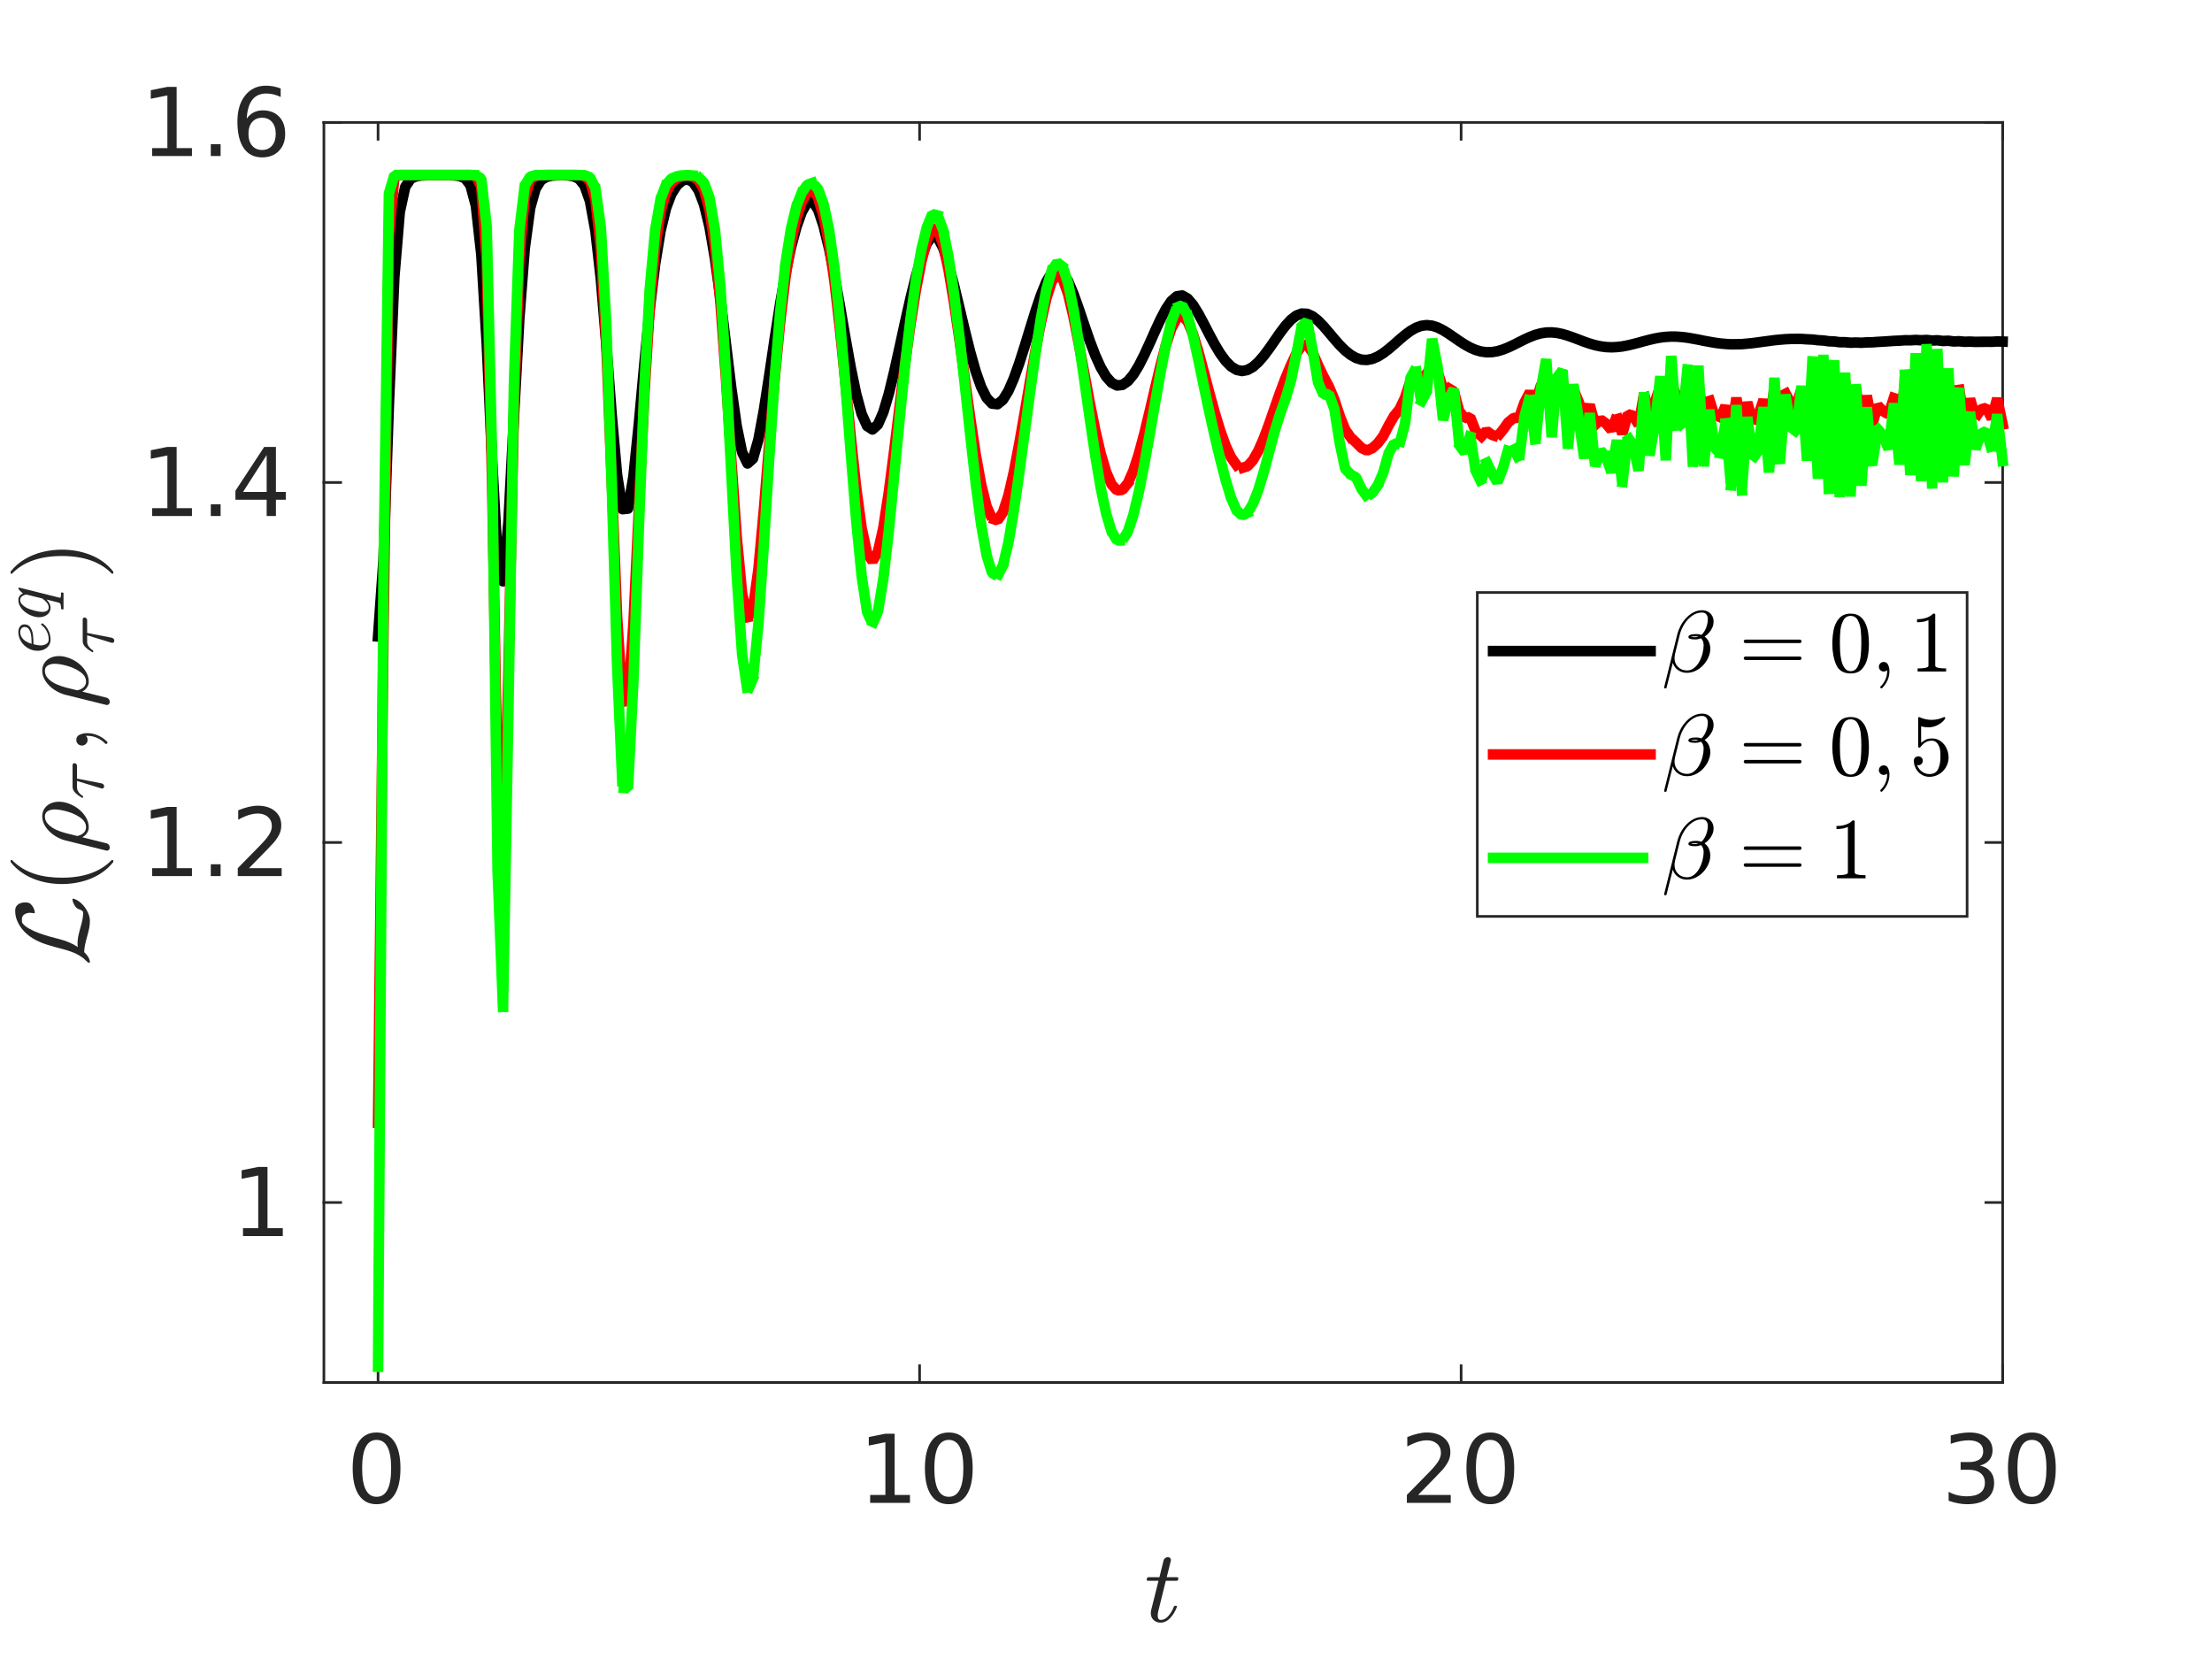 <?xml version="1.0"?>
<!DOCTYPE svg PUBLIC '-//W3C//DTD SVG 1.0//EN'
          'http://www.w3.org/TR/2001/REC-SVG-20010904/DTD/svg10.dtd'>
<svg xmlns:xlink="http://www.w3.org/1999/xlink" style="fill-opacity:1; color-rendering:auto; color-interpolation:auto; text-rendering:auto; stroke:black; stroke-linecap:square; stroke-miterlimit:10; shape-rendering:auto; stroke-opacity:1; fill:black; stroke-dasharray:none; font-weight:normal; stroke-width:1; font-family:'Dialog'; font-style:normal; stroke-linejoin:miter; font-size:12px; stroke-dashoffset:0; image-rendering:auto;" width="560" height="420" xmlns="http://www.w3.org/2000/svg"
><rect width="100%" height="100%" fill="#333333" stroke="none"/><!--Generated by the Batik Graphics2D SVG Generator--><defs id="genericDefs"
  /><g
  ><defs id="defs1"
    ><clipPath clipPathUnits="userSpaceOnUse" id="clipPath1"
      ><path d="M0 0 L560 0 L560 420 L0 420 L0 0 Z"
      /></clipPath
    ></defs
    ><g style="fill:white; stroke:white;"
    ><rect x="0" y="0" width="560" style="clip-path:url(#clipPath1); stroke:none;" height="420"
    /></g
    ><g style="fill:white; text-rendering:optimizeSpeed; color-rendering:optimizeSpeed; image-rendering:optimizeSpeed; shape-rendering:crispEdges; stroke:white; color-interpolation:sRGB;"
    ><rect x="0" width="560" height="420" y="0" style="stroke:none;"
      /><path style="stroke:none;" d="M82 350 L507 350 L507 31 L82 31 Z"
    /></g
    ><g style="fill:rgb(38,38,38); text-rendering:geometricPrecision; image-rendering:optimizeQuality; color-rendering:optimizeQuality; stroke-linejoin:round; stroke:rgb(38,38,38); color-interpolation:linearRGB; stroke-width:0.667;"
    ><line y2="350" style="fill:none;" x1="82" x2="507" y1="350"
      /><line y2="31" style="fill:none;" x1="82" x2="507" y1="31"
      /><line y2="345.752" style="fill:none;" x1="95.71" x2="95.71" y1="350"
      /><line y2="345.752" style="fill:none;" x1="232.806" x2="232.806" y1="350"
      /><line y2="345.752" style="fill:none;" x1="369.903" x2="369.903" y1="350"
      /><line y2="345.752" style="fill:none;" x1="507" x2="507" y1="350"
      /><line y2="35.248" style="fill:none;" x1="95.71" x2="95.71" y1="31"
      /><line y2="35.248" style="fill:none;" x1="232.806" x2="232.806" y1="31"
      /><line y2="35.248" style="fill:none;" x1="369.903" x2="369.903" y1="31"
      /><line y2="35.248" style="fill:none;" x1="507" x2="507" y1="31"
    /></g
    ><g transform="translate(95.71,357.467)" style="font-size:24px; fill:rgb(38,38,38); text-rendering:geometricPrecision; image-rendering:optimizeQuality; color-rendering:optimizeQuality; font-family:'SansSerif'; stroke:rgb(38,38,38); color-interpolation:linearRGB;"
    ><path style="stroke:none;" d="M-0.375 7.062 Q-2.203 7.062 -3.117 8.859 Q-4.031 10.656 -4.031 14.266 Q-4.031 17.859 -3.117 19.664 Q-2.203 21.469 -0.375 21.469 Q1.469 21.469 2.391 19.664 Q3.312 17.859 3.312 14.266 Q3.312 10.656 2.391 8.859 Q1.469 7.062 -0.375 7.062 ZM-0.375 5.188 Q2.578 5.188 4.125 7.516 Q5.672 9.844 5.672 14.266 Q5.672 18.688 4.125 21.016 Q2.578 23.344 -0.375 23.344 Q-3.312 23.344 -4.867 21.016 Q-6.422 18.688 -6.422 14.266 Q-6.422 9.844 -4.867 7.516 Q-3.312 5.188 -0.375 5.188 Z"
    /></g
    ><g transform="translate(232.806,357.467)" style="font-size:24px; fill:rgb(38,38,38); text-rendering:geometricPrecision; image-rendering:optimizeQuality; color-rendering:optimizeQuality; font-family:'SansSerif'; stroke:rgb(38,38,38); color-interpolation:linearRGB;"
    ><path style="stroke:none;" d="M-12.516 21 L-8.656 21 L-8.656 7.656 L-12.859 8.5 L-12.859 6.344 L-8.672 5.5 L-6.312 5.5 L-6.312 21 L-2.438 21 L-2.438 23 L-12.516 23 L-12.516 21 ZM7.394 7.062 Q5.566 7.062 4.652 8.859 Q3.738 10.656 3.738 14.266 Q3.738 17.859 4.652 19.664 Q5.566 21.469 7.394 21.469 Q9.238 21.469 10.16 19.664 Q11.082 17.859 11.082 14.266 Q11.082 10.656 10.16 8.859 Q9.238 7.062 7.394 7.062 ZM7.394 5.188 Q10.348 5.188 11.895 7.516 Q13.441 9.844 13.441 14.266 Q13.441 18.688 11.895 21.016 Q10.348 23.344 7.394 23.344 Q4.457 23.344 2.902 21.016 Q1.348 18.688 1.348 14.266 Q1.348 9.844 2.902 7.516 Q4.457 5.188 7.394 5.188 Z"
    /></g
    ><g transform="translate(369.903,357.467)" style="font-size:24px; fill:rgb(38,38,38); text-rendering:geometricPrecision; image-rendering:optimizeQuality; color-rendering:optimizeQuality; font-family:'SansSerif'; stroke:rgb(38,38,38); color-interpolation:linearRGB;"
    ><path style="stroke:none;" d="M-10.891 21 L-2.625 21 L-2.625 23 L-13.734 23 L-13.734 21 Q-12.391 19.609 -10.062 17.258 Q-7.734 14.906 -7.141 14.234 Q-6 12.953 -5.555 12.07 Q-5.109 11.188 -5.109 10.328 Q-5.109 8.938 -6.086 8.055 Q-7.062 7.172 -8.625 7.172 Q-9.75 7.172 -10.984 7.562 Q-12.219 7.953 -13.625 8.734 L-13.625 6.344 Q-12.188 5.766 -10.945 5.477 Q-9.703 5.188 -8.672 5.188 Q-5.953 5.188 -4.336 6.547 Q-2.719 7.906 -2.719 10.172 Q-2.719 11.25 -3.125 12.219 Q-3.531 13.188 -4.594 14.5 Q-4.891 14.844 -6.461 16.469 Q-8.031 18.094 -10.891 21 ZM7.394 7.062 Q5.566 7.062 4.652 8.859 Q3.738 10.656 3.738 14.266 Q3.738 17.859 4.652 19.664 Q5.566 21.469 7.394 21.469 Q9.238 21.469 10.16 19.664 Q11.082 17.859 11.082 14.266 Q11.082 10.656 10.16 8.859 Q9.238 7.062 7.394 7.062 ZM7.394 5.188 Q10.348 5.188 11.895 7.516 Q13.441 9.844 13.441 14.266 Q13.441 18.688 11.895 21.016 Q10.348 23.344 7.394 23.344 Q4.457 23.344 2.902 21.016 Q1.348 18.688 1.348 14.266 Q1.348 9.844 2.902 7.516 Q4.457 5.188 7.394 5.188 Z"
    /></g
    ><g transform="translate(507,357.467)" style="font-size:24px; fill:rgb(38,38,38); text-rendering:geometricPrecision; image-rendering:optimizeQuality; color-rendering:optimizeQuality; font-family:'SansSerif'; stroke:rgb(38,38,38); color-interpolation:linearRGB;"
    ><path style="stroke:none;" d="M-5.766 13.562 Q-4.062 13.922 -3.109 15.07 Q-2.156 16.219 -2.156 17.906 Q-2.156 20.5 -3.938 21.922 Q-5.719 23.344 -9 23.344 Q-10.094 23.344 -11.258 23.125 Q-12.422 22.906 -13.672 22.469 L-13.672 20.188 Q-12.688 20.766 -11.516 21.055 Q-10.344 21.344 -9.062 21.344 Q-6.844 21.344 -5.672 20.469 Q-4.5 19.594 -4.5 17.906 Q-4.5 16.359 -5.586 15.492 Q-6.672 14.625 -8.609 14.625 L-10.641 14.625 L-10.641 12.672 L-8.516 12.672 Q-6.766 12.672 -5.844 11.977 Q-4.922 11.281 -4.922 9.969 Q-4.922 8.625 -5.875 7.898 Q-6.828 7.172 -8.609 7.172 Q-9.578 7.172 -10.695 7.383 Q-11.812 7.594 -13.141 8.047 L-13.141 5.938 Q-11.797 5.562 -10.617 5.375 Q-9.438 5.188 -8.391 5.188 Q-5.703 5.188 -4.133 6.414 Q-2.562 7.641 -2.562 9.719 Q-2.562 11.172 -3.391 12.172 Q-4.219 13.172 -5.766 13.562 ZM7.394 7.062 Q5.566 7.062 4.652 8.859 Q3.738 10.656 3.738 14.266 Q3.738 17.859 4.652 19.664 Q5.566 21.469 7.394 21.469 Q9.238 21.469 10.16 19.664 Q11.082 17.859 11.082 14.266 Q11.082 10.656 10.16 8.859 Q9.238 7.062 7.394 7.062 ZM7.394 5.188 Q10.348 5.188 11.895 7.516 Q13.441 9.844 13.441 14.266 Q13.441 18.688 11.895 21.016 Q10.348 23.344 7.394 23.344 Q4.457 23.344 2.902 21.016 Q1.348 18.688 1.348 14.266 Q1.348 9.844 2.902 7.516 Q4.457 5.188 7.394 5.188 Z"
    /></g
    ><g transform="translate(294.5,388.32)" style="font-size:26.4px; fill:rgb(38,38,38); text-rendering:geometricPrecision; image-rendering:optimizeQuality; color-rendering:optimizeQuality; font-family:'mwa_cmmi10'; stroke:rgb(38,38,38); color-interpolation:linearRGB;"
    ><path style="stroke:none;" d="M-3.157 20.067 Q-3.157 19.692 -3.079 19.348 L-1.204 11.879 L-3.923 11.879 Q-4.189 11.879 -4.189 11.535 Q-4.095 10.973 -3.845 10.973 L-0.97 10.973 L0.077 6.723 Q0.171 6.379 0.475 6.137 Q0.78 5.895 1.155 5.895 Q1.499 5.895 1.718 6.098 Q1.937 6.301 1.937 6.629 Q1.937 6.707 1.929 6.746 Q1.921 6.785 1.905 6.832 L0.874 10.973 L3.546 10.973 Q3.812 10.973 3.812 11.301 Q3.796 11.379 3.765 11.527 Q3.733 11.676 3.663 11.777 Q3.593 11.879 3.468 11.879 L0.64 11.879 L-1.22 19.395 Q-1.407 20.129 -1.407 20.66 Q-1.407 21.785 -0.657 21.785 Q0.483 21.785 1.366 20.707 Q2.249 19.629 2.718 18.348 Q2.827 18.207 2.921 18.207 L3.249 18.207 Q3.343 18.207 3.405 18.277 Q3.468 18.348 3.468 18.426 Q3.468 18.488 3.452 18.504 Q2.874 20.082 1.78 21.277 Q0.686 22.473 -0.72 22.473 Q-1.751 22.473 -2.454 21.801 Q-3.157 21.129 -3.157 20.067 Z"
    /></g
    ><g style="fill:rgb(38,38,38); text-rendering:geometricPrecision; image-rendering:optimizeQuality; color-rendering:optimizeQuality; stroke-linejoin:round; stroke:rgb(38,38,38); color-interpolation:linearRGB; stroke-width:0.667;"
    ><line y2="31" style="fill:none;" x1="82" x2="82" y1="350"
      /><line y2="31" style="fill:none;" x1="507" x2="507" y1="350"
      /><line y2="304.429" style="fill:none;" x1="82" x2="86.249" y1="304.429"
      /><line y2="213.286" style="fill:none;" x1="82" x2="86.249" y1="213.286"
      /><line y2="122.143" style="fill:none;" x1="82" x2="86.249" y1="122.143"
      /><line y2="31" style="fill:none;" x1="82" x2="86.249" y1="31"
      /><line y2="304.429" style="fill:none;" x1="507" x2="502.752" y1="304.429"
      /><line y2="213.286" style="fill:none;" x1="507" x2="502.752" y1="213.286"
      /><line y2="122.143" style="fill:none;" x1="507" x2="502.752" y1="122.143"
      /><line y2="31" style="fill:none;" x1="507" x2="502.752" y1="31"
    /></g
    ><g transform="translate(74.533,304.429)" style="font-size:24px; fill:rgb(38,38,38); text-rendering:geometricPrecision; image-rendering:optimizeQuality; color-rendering:optimizeQuality; font-family:'SansSerif'; stroke:rgb(38,38,38); color-interpolation:linearRGB;"
    ><path style="stroke:none;" d="M-13.016 6.5 L-9.156 6.5 L-9.156 -6.844 L-13.359 -6 L-13.359 -8.156 L-9.172 -9 L-6.812 -9 L-6.812 6.5 L-2.938 6.5 L-2.938 8.5 L-13.016 8.5 L-13.016 6.5 Z"
    /></g
    ><g transform="translate(74.533,213.286)" style="font-size:24px; fill:rgb(38,38,38); text-rendering:geometricPrecision; image-rendering:optimizeQuality; color-rendering:optimizeQuality; font-family:'SansSerif'; stroke:rgb(38,38,38); color-interpolation:linearRGB;"
    ><path style="stroke:none;" d="M-36.016 6.5 L-32.156 6.5 L-32.156 -6.844 L-36.359 -6 L-36.359 -8.156 L-32.172 -9 L-29.812 -9 L-29.812 6.5 L-25.938 6.5 L-25.938 8.5 L-36.016 8.5 L-36.016 6.5 ZM-21.168 5.516 L-18.684 5.516 L-18.684 8.5 L-21.168 8.5 L-21.168 5.516 ZM-11.492 6.5 L-3.227 6.5 L-3.227 8.5 L-14.336 8.5 L-14.336 6.5 Q-12.992 5.109 -10.664 2.758 Q-8.336 0.406 -7.742 -0.266 Q-6.602 -1.547 -6.156 -2.43 Q-5.711 -3.312 -5.711 -4.172 Q-5.711 -5.562 -6.688 -6.445 Q-7.664 -7.328 -9.227 -7.328 Q-10.352 -7.328 -11.586 -6.938 Q-12.82 -6.547 -14.227 -5.766 L-14.227 -8.156 Q-12.789 -8.734 -11.547 -9.023 Q-10.305 -9.312 -9.273 -9.312 Q-6.555 -9.312 -4.938 -7.953 Q-3.32 -6.594 -3.32 -4.328 Q-3.32 -3.25 -3.727 -2.281 Q-4.133 -1.312 -5.195 0 Q-5.492 0.344 -7.062 1.969 Q-8.633 3.594 -11.492 6.5 Z"
    /></g
    ><g transform="translate(74.533,122.143)" style="font-size:24px; fill:rgb(38,38,38); text-rendering:geometricPrecision; image-rendering:optimizeQuality; color-rendering:optimizeQuality; font-family:'SansSerif'; stroke:rgb(38,38,38); color-interpolation:linearRGB;"
    ><path style="stroke:none;" d="M-36.016 6.5 L-32.156 6.5 L-32.156 -6.844 L-36.359 -6 L-36.359 -8.156 L-32.172 -9 L-29.812 -9 L-29.812 6.5 L-25.938 6.5 L-25.938 8.5 L-36.016 8.5 L-36.016 6.5 ZM-21.168 5.516 L-18.684 5.516 L-18.684 8.5 L-21.168 8.5 L-21.168 5.516 ZM-7.023 -6.938 L-13.008 2.406 L-7.023 2.406 L-7.023 -6.938 ZM-7.648 -9 L-4.68 -9 L-4.68 2.406 L-2.18 2.406 L-2.18 4.375 L-4.68 4.375 L-4.68 8.5 L-7.023 8.5 L-7.023 4.375 L-14.93 4.375 L-14.93 2.094 L-7.648 -9 Z"
    /></g
    ><g transform="translate(74.533,31)" style="font-size:24px; fill:rgb(38,38,38); text-rendering:geometricPrecision; image-rendering:optimizeQuality; color-rendering:optimizeQuality; font-family:'SansSerif'; stroke:rgb(38,38,38); color-interpolation:linearRGB;"
    ><path style="stroke:none;" d="M-36.016 6.5 L-32.156 6.5 L-32.156 -6.844 L-36.359 -6 L-36.359 -8.156 L-32.172 -9 L-29.812 -9 L-29.812 6.5 L-25.938 6.5 L-25.938 8.5 L-36.016 8.5 L-36.016 6.5 ZM-21.168 5.516 L-18.684 5.516 L-18.684 8.5 L-21.168 8.5 L-21.168 5.516 ZM-8.18 -1.188 Q-9.773 -1.188 -10.703 -0.102 Q-11.633 0.984 -11.633 2.891 Q-11.633 4.766 -10.703 5.867 Q-9.773 6.969 -8.18 6.969 Q-6.586 6.969 -5.656 5.867 Q-4.727 4.766 -4.727 2.891 Q-4.727 0.984 -5.656 -0.102 Q-6.586 -1.188 -8.18 -1.188 ZM-3.477 -8.609 L-3.477 -6.453 Q-4.367 -6.875 -5.273 -7.102 Q-6.18 -7.328 -7.07 -7.328 Q-9.414 -7.328 -10.656 -5.742 Q-11.898 -4.156 -12.07 -0.953 Q-11.383 -1.984 -10.336 -2.523 Q-9.289 -3.062 -8.039 -3.062 Q-5.398 -3.062 -3.867 -1.469 Q-2.336 0.125 -2.336 2.891 Q-2.336 5.578 -3.93 7.211 Q-5.523 8.844 -8.18 8.844 Q-11.211 8.844 -12.82 6.516 Q-14.43 4.188 -14.43 -0.234 Q-14.43 -4.375 -12.461 -6.844 Q-10.492 -9.312 -7.164 -9.312 Q-6.273 -9.312 -5.367 -9.141 Q-4.461 -8.969 -3.477 -8.609 Z"
    /></g
    ><g transform="translate(31.68,190.5) rotate(-90)" style="font-size:26.4px; fill:rgb(38,38,38); text-rendering:geometricPrecision; image-rendering:optimizeQuality; color-rendering:optimizeQuality; font-family:'mwa_cmsy10'; stroke:rgb(38,38,38); color-interpolation:linearRGB;"
    ><path style="stroke:none;" d="M-53.082 -8.926 Q-53.254 -8.926 -53.254 -9.114 Q-53.254 -9.207 -53.16 -9.348 Q-52.973 -9.66 -52.59 -10.035 Q-52.207 -10.41 -52.051 -10.629 Q-51.379 -11.567 -51.004 -12.317 Q-50.348 -13.676 -49.863 -15.457 Q-49.145 -18.285 -48.566 -20.051 Q-47.988 -21.817 -47.051 -23.395 Q-46.316 -24.613 -45.238 -25.621 Q-44.16 -26.629 -42.848 -27.231 Q-41.535 -27.832 -40.16 -27.832 L-40.004 -27.832 Q-39.332 -27.832 -38.879 -27.496 Q-38.426 -27.16 -38.191 -26.598 Q-37.957 -26.035 -37.957 -25.379 Q-37.957 -24.395 -38.27 -24.02 Q-39.176 -23.035 -40.41 -22.879 L-40.551 -22.879 Q-40.707 -22.879 -40.707 -23.051 Q-40.707 -23.082 -40.645 -23.449 Q-40.582 -23.817 -40.582 -24.067 Q-40.582 -24.91 -41.004 -25.527 Q-41.426 -26.145 -42.238 -26.145 Q-43.207 -26.145 -43.207 -25.988 Q-43.926 -25.488 -44.574 -24.34 Q-45.223 -23.192 -45.715 -21.848 Q-46.207 -20.504 -46.59 -19.152 Q-46.973 -17.801 -47.254 -16.629 Q-47.582 -15.348 -48.082 -14.168 Q-48.582 -12.989 -49.27 -11.957 Q-48.957 -12.051 -48.52 -12.051 L-48.348 -12.051 Q-47.441 -12.051 -46.543 -11.871 Q-45.645 -11.692 -44.387 -11.332 Q-43.129 -10.973 -42.293 -10.801 Q-41.457 -10.629 -40.535 -10.629 Q-40.254 -10.629 -40.074 -10.879 Q-39.895 -11.129 -39.723 -11.582 Q-39.551 -12.035 -39.441 -12.176 Q-39.051 -12.614 -38.473 -12.934 Q-37.895 -13.254 -37.332 -13.332 L-37.176 -13.332 Q-37.098 -13.332 -37.051 -13.277 Q-37.004 -13.223 -37.004 -13.145 Q-37.004 -13.145 -37.02 -13.067 Q-37.285 -12.051 -38.223 -11.067 Q-39.16 -10.082 -40.355 -9.504 Q-41.551 -8.926 -42.566 -8.926 L-42.707 -8.926 Q-43.613 -8.926 -44.48 -9.098 Q-45.348 -9.27 -46.598 -9.621 Q-47.848 -9.973 -48.746 -10.16 Q-49.645 -10.348 -50.551 -10.364 Q-51.707 -9.098 -52.926 -8.926 L-53.082 -8.926 Z"
      /><path style="stroke:none;" d="M-27.78 -3.051 Q-29.233 -4.192 -30.28 -5.676 Q-31.326 -7.16 -31.991 -8.832 Q-32.655 -10.504 -32.983 -12.332 Q-33.311 -14.16 -33.311 -16.004 Q-33.311 -17.863 -32.983 -19.692 Q-32.655 -21.52 -31.975 -23.215 Q-31.295 -24.91 -30.241 -26.379 Q-29.186 -27.848 -27.78 -28.957 Q-27.78 -29.004 -27.655 -29.004 L-27.405 -29.004 Q-27.342 -29.004 -27.272 -28.934 Q-27.201 -28.863 -27.201 -28.77 Q-27.201 -28.66 -27.264 -28.613 Q-28.53 -27.363 -29.373 -25.942 Q-30.217 -24.52 -30.733 -22.918 Q-31.248 -21.317 -31.475 -19.59 Q-31.701 -17.863 -31.701 -16.004 Q-31.701 -7.739 -27.28 -3.442 Q-27.201 -3.379 -27.201 -3.239 Q-27.201 -3.176 -27.272 -3.09 Q-27.342 -3.004 -27.405 -3.004 L-27.655 -3.004 Q-27.78 -3.004 -27.78 -3.051 Z"
      /><path style="stroke:none;" d="M-24.857 -4.614 Q-24.857 -4.77 -24.825 -4.817 L-22.247 -15.207 Q-21.888 -16.598 -20.989 -17.942 Q-20.091 -19.285 -18.818 -20.137 Q-17.544 -20.988 -16.138 -20.988 Q-15.013 -20.988 -14.169 -20.402 Q-13.325 -19.817 -12.896 -18.856 Q-12.466 -17.895 -12.466 -16.754 Q-12.466 -15.504 -12.982 -14.152 Q-13.497 -12.801 -14.403 -11.684 Q-15.31 -10.567 -16.497 -9.887 Q-17.685 -9.207 -18.966 -9.207 Q-19.732 -9.207 -20.404 -9.66 Q-21.075 -10.114 -21.466 -10.848 L-22.997 -4.723 Q-23.075 -4.348 -23.38 -4.121 Q-23.685 -3.895 -24.06 -3.895 Q-24.388 -3.895 -24.622 -4.09 Q-24.857 -4.285 -24.857 -4.614 ZM-18.919 -9.895 Q-17.544 -9.895 -16.521 -11.309 Q-15.497 -12.723 -14.958 -14.637 Q-14.419 -16.551 -14.419 -17.863 Q-14.419 -18.863 -14.849 -19.59 Q-15.278 -20.317 -16.2 -20.317 Q-17.325 -20.317 -18.185 -19.465 Q-19.044 -18.613 -19.568 -17.457 Q-20.091 -16.301 -20.419 -15.035 L-21.138 -12.129 Q-20.966 -11.192 -20.388 -10.543 Q-19.81 -9.895 -18.919 -9.895 Z"
      /><path style="stroke:none;" d="M-9.129 -5.81 Q-9.129 -5.935 -9.098 -6.013 L-7.207 -12.185 L-8.832 -12.185 Q-9.489 -12.185 -10.059 -11.771 Q-10.629 -11.357 -11.004 -10.732 Q-11.051 -10.653 -11.114 -10.653 L-11.332 -10.653 Q-11.489 -10.653 -11.489 -10.841 Q-11.489 -10.872 -11.457 -10.935 Q-10.864 -11.95 -10.192 -12.63 Q-9.52 -13.31 -8.676 -13.31 L-3.161 -13.31 Q-2.973 -13.31 -2.84 -13.177 Q-2.708 -13.044 -2.708 -12.841 Q-2.708 -12.591 -2.895 -12.388 Q-3.083 -12.185 -3.364 -12.185 L-6.614 -12.185 L-7.817 -5.982 Q-7.895 -5.685 -8.09 -5.497 Q-8.286 -5.31 -8.582 -5.31 Q-8.801 -5.31 -8.965 -5.45 Q-9.129 -5.591 -9.129 -5.81 Z"
      /><path style="stroke:none;" d="M2.142 -4.817 Q2.142 -4.926 2.236 -5.035 Q3.189 -5.942 3.705 -7.121 Q4.221 -8.301 4.221 -9.614 L4.221 -9.926 Q3.799 -9.504 3.189 -9.504 Q2.58 -9.504 2.166 -9.926 Q1.752 -10.348 1.752 -10.942 Q1.752 -11.551 2.166 -11.957 Q2.58 -12.364 3.189 -12.364 Q4.111 -12.364 4.502 -11.504 Q4.892 -10.645 4.892 -9.614 Q4.892 -8.16 4.314 -6.856 Q3.736 -5.551 2.689 -4.52 Q2.58 -4.457 2.517 -4.457 Q2.392 -4.457 2.267 -4.574 Q2.142 -4.692 2.142 -4.817 Z"
      /><path style="stroke:none;" d="M12.016 -4.614 Q12.016 -4.77 12.047 -4.817 L14.626 -15.207 Q14.985 -16.598 15.883 -17.942 Q16.782 -19.285 18.055 -20.137 Q19.329 -20.988 20.735 -20.988 Q21.86 -20.988 22.704 -20.402 Q23.547 -19.817 23.977 -18.856 Q24.407 -17.895 24.407 -16.754 Q24.407 -15.504 23.891 -14.152 Q23.376 -12.801 22.469 -11.684 Q21.563 -10.567 20.376 -9.887 Q19.188 -9.207 17.907 -9.207 Q17.141 -9.207 16.469 -9.66 Q15.797 -10.114 15.407 -10.848 L13.876 -4.723 Q13.797 -4.348 13.493 -4.121 Q13.188 -3.895 12.813 -3.895 Q12.485 -3.895 12.251 -4.09 Q12.016 -4.285 12.016 -4.614 ZM17.954 -9.895 Q19.329 -9.895 20.352 -11.309 Q21.376 -12.723 21.915 -14.637 Q22.454 -16.551 22.454 -17.863 Q22.454 -18.863 22.024 -19.59 Q21.594 -20.317 20.672 -20.317 Q19.547 -20.317 18.688 -19.465 Q17.829 -18.613 17.305 -17.457 Q16.782 -16.301 16.454 -15.035 L15.735 -12.129 Q15.907 -11.192 16.485 -10.543 Q17.063 -9.895 17.954 -9.895 Z"
      /><path style="stroke:none;" d="M28.572 -18.881 Q27.712 -18.881 27.064 -19.327 Q26.415 -19.772 26.079 -20.538 Q25.744 -21.303 25.744 -22.147 Q25.744 -23.428 26.384 -24.553 Q27.025 -25.678 28.134 -26.358 Q29.244 -27.038 30.509 -27.038 Q31.29 -27.038 31.861 -26.639 Q32.431 -26.241 32.431 -25.491 Q32.431 -24.459 31.611 -23.952 Q30.79 -23.444 29.751 -23.327 Q28.712 -23.209 27.447 -23.209 L27.4 -23.209 Q27.103 -22.131 27.103 -21.366 Q27.103 -20.569 27.478 -19.959 Q27.853 -19.35 28.603 -19.35 Q29.681 -19.35 30.665 -19.842 Q31.65 -20.334 32.275 -21.209 Q32.337 -21.272 32.415 -21.272 Q32.509 -21.272 32.603 -21.17 Q32.697 -21.069 32.697 -20.975 Q32.697 -20.897 32.65 -20.866 Q31.994 -19.944 30.876 -19.413 Q29.759 -18.881 28.572 -18.881 ZM27.509 -23.678 Q28.556 -23.678 29.439 -23.772 Q30.322 -23.866 31.048 -24.256 Q31.775 -24.647 31.775 -25.475 Q31.775 -25.803 31.587 -26.053 Q31.4 -26.303 31.103 -26.436 Q30.806 -26.569 30.494 -26.569 Q29.728 -26.569 29.119 -26.155 Q28.509 -25.741 28.111 -25.077 Q27.712 -24.413 27.509 -23.678 Z"
      /><path style="stroke:none;" d="M36.192 -15.819 Q36.255 -16.225 36.442 -16.225 Q37.083 -16.225 37.458 -16.327 Q37.833 -16.428 37.942 -16.834 L38.723 -19.897 Q37.692 -18.881 36.661 -18.881 Q35.536 -18.881 34.887 -19.741 Q34.239 -20.6 34.239 -21.772 Q34.239 -22.913 34.833 -24.155 Q35.426 -25.397 36.442 -26.217 Q37.458 -27.038 38.63 -27.038 Q39.176 -27.038 39.614 -26.709 Q40.051 -26.381 40.286 -25.85 Q40.395 -26.069 40.872 -26.553 Q41.348 -27.038 41.536 -27.038 Q41.739 -27.038 41.739 -26.803 L39.223 -16.756 Q39.176 -16.506 39.161 -16.459 Q39.161 -16.225 40.348 -16.225 Q40.442 -16.225 40.489 -16.155 Q40.536 -16.084 40.536 -15.991 Q40.473 -15.756 40.434 -15.678 Q40.395 -15.6 40.239 -15.6 L36.38 -15.6 Q36.192 -15.6 36.192 -15.819 ZM36.692 -19.35 Q37.333 -19.35 37.934 -19.834 Q38.536 -20.319 38.989 -20.975 L39.989 -25.022 Q39.895 -25.663 39.536 -26.116 Q39.176 -26.569 38.583 -26.569 Q37.989 -26.569 37.465 -26.077 Q36.942 -25.584 36.583 -24.897 Q36.223 -24.178 35.903 -22.92 Q35.583 -21.663 35.583 -20.975 Q35.583 -20.35 35.848 -19.85 Q36.114 -19.35 36.692 -19.35 Z"
      /><path style="stroke:none;" d="M27.744 -3.243 Q27.744 -3.368 27.775 -3.446 L29.665 -9.618 L28.04 -9.618 Q27.384 -9.618 26.814 -9.204 Q26.244 -8.79 25.869 -8.165 Q25.822 -8.087 25.759 -8.087 L25.54 -8.087 Q25.384 -8.087 25.384 -8.274 Q25.384 -8.306 25.415 -8.368 Q26.009 -9.384 26.681 -10.063 Q27.353 -10.743 28.197 -10.743 L33.712 -10.743 Q33.9 -10.743 34.033 -10.61 Q34.165 -10.478 34.165 -10.274 Q34.165 -10.024 33.978 -9.821 Q33.79 -9.618 33.509 -9.618 L30.259 -9.618 L29.056 -3.415 Q28.978 -3.118 28.783 -2.931 Q28.587 -2.743 28.29 -2.743 Q28.072 -2.743 27.908 -2.884 Q27.744 -3.024 27.744 -3.243 Z"
      /><path style="stroke:none;" d="M45.472 -3.004 Q45.237 -3.004 45.237 -3.239 Q45.237 -3.348 45.3 -3.395 Q49.737 -7.739 49.737 -16.004 Q49.737 -24.27 45.347 -28.567 Q45.237 -28.629 45.237 -28.77 Q45.237 -28.863 45.308 -28.934 Q45.378 -29.004 45.472 -29.004 L45.722 -29.004 Q45.784 -29.004 45.847 -28.957 Q47.706 -27.488 48.948 -25.379 Q50.19 -23.27 50.769 -20.879 Q51.347 -18.488 51.347 -16.004 Q51.347 -14.16 51.034 -12.379 Q50.722 -10.598 50.05 -8.864 Q49.378 -7.129 48.331 -5.66 Q47.284 -4.192 45.847 -3.051 Q45.784 -3.004 45.722 -3.004 L45.472 -3.004 Z"
    /></g
    ><g style="stroke-linecap:butt; text-rendering:geometricPrecision; color-rendering:optimizeQuality; image-rendering:optimizeQuality; stroke-linejoin:round; color-interpolation:linearRGB; stroke-width:2.667;"
    ><path d="M95.71 161.135 L97.085 141.733 L98.461 102.136 L99.836 70.141 L101.212 53.675 L102.587 47.324 L103.963 45.255 L105.338 44.625 L106.714 44.43 L108.09 44.366 L109.465 44.343 L110.841 44.336 L112.216 44.339 L113.592 44.356 L114.967 44.407 L116.343 44.57 L117.719 45.115 L119.094 46.89 L120.47 52.051 L121.845 64.375 L123.221 86.947 L124.596 116.596 L125.972 141.175 L127.347 147.172 L128.723 132.073 L130.099 105.849 L131.474 80.672 L132.85 62.859 L134.225 52.675 L135.601 47.726 L136.976 45.605 L138.352 44.778 L139.727 44.478 L141.103 44.377 L142.478 44.359 L143.854 44.417 L145.23 44.631 L146.605 45.277 L147.981 46.991 L149.356 50.899 L150.732 58.441 L152.107 70.641 L153.483 87.027 L154.858 104.98 L156.234 120.298 L157.61 128.911 L158.985 128.761 L160.361 120.603 L161.736 107.29 L163.112 92.257 L164.487 78.26 L165.863 66.839 L167.238 58.419 L168.614 52.703 L169.989 49.081 L171.365 46.918 L172.741 45.718 L174.116 45.361 L175.492 46.167 L176.867 48.184 L178.243 51.773 L179.618 57.422 L180.994 65.387 L182.369 75.445 L183.745 86.784 L185.121 98.082 L186.496 107.788 L187.872 114.503 L189.247 117.34 L190.623 116.113 L191.998 111.311 L193.374 103.894 L194.75 95.01 L196.125 85.74 L197.501 76.933 L198.876 69.14 L200.252 62.633 L201.627 57.472 L203.003 53.629 L204.378 51.241 L205.754 50.936 L207.13 53.11 L208.505 57.245 L209.881 62.888 L211.256 69.744 L212.632 77.432 L214.007 85.421 L215.383 93.072 L216.758 99.72 L218.134 104.784 L219.509 107.85 L220.885 108.729 L222.261 107.471 L223.636 104.326 L225.012 99.694 L226.387 94.042 L227.763 87.846 L229.138 81.534 L230.514 75.464 L231.889 69.924 L233.265 65.186 L234.641 61.609 L236.016 59.744 L237.392 60.133 L238.767 62.742 L240.143 66.975 L241.518 72.201 L242.894 77.92 L244.269 83.716 L245.645 89.21 L247.02 94.057 L248.396 97.965 L249.772 100.717 L251.147 102.183 L252.523 102.333 L253.898 101.225 L255.274 98.998 L256.649 95.845 L258.025 91.996 L259.401 87.7 L260.776 83.21 L262.152 78.785 L263.527 74.713 L264.903 71.326 L266.278 69.019 L267.654 68.166 L269.029 68.935 L270.405 71.159 L271.781 74.43 L273.156 78.3 L274.532 82.378 L275.907 86.347 L277.283 89.955 L278.658 93.003 L280.034 95.346 L281.409 96.889 L282.785 97.587 L284.16 97.442 L285.536 96.502 L286.911 94.85 L288.287 92.603 L289.663 89.904 L291.038 86.916 L292.414 83.828 L293.789 80.853 L295.165 78.229 L296.54 76.207 L297.916 75.019 L299.291 74.809 L300.667 75.587 L302.043 77.209 L303.418 79.439 L304.794 82.012 L306.169 84.681 L307.545 87.238 L308.92 89.517 L310.296 91.395 L311.671 92.784 L313.047 93.635 L314.423 93.926 L315.798 93.668 L317.174 92.899 L318.549 91.68 L319.925 90.095 L321.3 88.25 L322.676 86.269 L324.051 84.292 L325.427 82.471 L326.803 80.96 L328.178 79.896 L329.554 79.38 L330.929 79.45 L332.305 80.076 L333.68 81.165 L335.056 82.584 L336.432 84.186 L337.807 85.826 L339.183 87.381 L340.558 88.748 L341.934 89.847 L343.309 90.627 L344.685 91.057 L346.06 91.13 L347.436 90.857 L348.811 90.271 L350.187 89.418 L351.562 88.364 L352.938 87.185 L354.314 85.967 L355.689 84.803 L357.065 83.783 L358.44 82.99 L359.816 82.486 L361.191 82.307 L362.567 82.455 L363.942 82.901 L365.318 83.589 L366.694 84.445 L368.069 85.388 L369.445 86.34 L370.82 87.228 L372.196 87.993 L373.571 88.591 L374.947 88.99 L376.322 89.175 L377.698 89.147 L379.074 88.917 L380.449 88.509 L381.825 87.96 L383.2 87.312 L384.576 86.618 L385.951 85.929 L387.327 85.297 L388.702 84.773 L390.078 84.39 L391.454 84.177 L392.829 84.146 L394.205 84.284 L395.58 84.574 L396.956 84.987 L398.331 85.472 L399.707 85.997 L401.082 86.516 L402.458 86.986 L403.834 87.386 L405.209 87.68 L406.585 87.862 L407.96 87.924 L409.336 87.861 L410.711 87.701 L412.087 87.44 L413.462 87.116 L414.838 86.755 L416.214 86.371 L417.589 86.018 L418.965 85.7 L420.34 85.448 L421.716 85.289 L423.091 85.205 L424.467 85.227 L425.842 85.331 L427.218 85.498 L428.594 85.74 L429.969 85.986 L431.345 86.275 L432.72 86.525 L434.096 86.765 L435.471 86.954 L436.847 87.077 L438.222 87.165 L439.598 87.15 L440.973 87.121 L442.349 86.995 L443.724 86.862 L445.1 86.681 L446.476 86.488 L447.851 86.31 L449.227 86.124 L450.602 85.991 L451.978 85.875 L453.353 85.81 L454.729 85.801 L456.105 85.806 L457.48 85.902 L458.856 85.959 L460.231 86.127 L461.607 86.202 L462.982 86.398 L464.358 86.453 L465.733 86.631 L467.109 86.639 L468.485 86.763 L469.86 86.718 L471.236 86.77 L472.611 86.682 L473.987 86.663 L475.362 86.557 L476.738 86.485 L478.113 86.392 L479.489 86.294 L480.865 86.242 L482.24 86.142 L483.616 86.152 L484.991 86.066 L486.367 86.144 L487.742 86.073 L489.118 86.212 L490.493 86.151 L491.869 86.325 L493.245 86.269 L494.62 86.443 L495.996 86.391 L497.371 86.526 L498.747 86.486 L500.122 86.553 L501.498 86.534 L502.873 86.52 L504.249 86.529 L505.625 86.443 L507 86.481" style="fill:none; fill-rule:evenodd;"
    /></g
    ><g style="stroke-linecap:butt; fill:red; text-rendering:geometricPrecision; image-rendering:optimizeQuality; color-rendering:optimizeQuality; stroke-linejoin:bevel; stroke-dasharray:8,2,4,2; stroke:red; color-interpolation:linearRGB; stroke-width:2.667; stroke-miterlimit:1;"
    ><path d="M95.71 284.248 L97.085 160.631 L98.461 59.475 L99.836 44.895 L101.212 44.317 L102.587 44.309 L103.963 44.309 L105.338 44.309 L106.714 44.309 L108.09 44.309 L109.465 44.309 L110.841 44.309 L112.216 44.309 L113.592 44.309 L114.967 44.309 L116.343 44.309 L117.719 44.309 L119.094 44.314 L120.47 44.502 L121.845 47.298 L123.221 65.945 L124.596 122.888 L125.972 199.715 L127.347 222.005 L128.723 169.8 L130.099 104.419 L131.474 65.253 L132.85 49.912 L134.225 45.519 L135.601 44.529 L136.976 44.344 L138.352 44.314 L139.727 44.309 L141.103 44.309 L142.478 44.309 L143.854 44.309 L145.23 44.311 L146.605 44.339 L147.981 44.566 L149.356 45.798 L150.732 50.439 L152.107 62.881 L153.483 87.072 L154.858 121.436 L156.234 156.196 L157.61 177.674 L158.985 177.413 L160.361 157.847 L161.736 128.857 L163.112 100.297 L164.487 77.773 L165.863 62.59 L167.238 53.54 L168.614 48.661 L169.989 46.243 L171.365 45.126 L172.741 44.64 L174.116 44.473 L175.492 44.717 L176.867 45.65 L178.243 48.033 L179.618 53.124 L180.994 62.323 L182.369 76.492 L183.745 95.153 L185.121 116.094 L186.496 135.726 L187.872 150.163 L189.247 156.568 L190.623 154.122 L191.998 144.111 L193.374 129.179 L194.75 112.281 L196.125 95.875 L197.501 81.551 L198.876 70.029 L200.252 61.363 L201.627 55.208 L203.003 51.065 L204.378 48.552 L205.754 48.013 L207.13 50.16 L208.505 54.714 L209.881 61.709 L211.256 71.283 L212.632 83.205 L214.007 96.732 L215.383 110.645 L216.758 123.445 L218.134 133.639 L219.509 140.054 L220.885 142.067 L222.261 139.7 L223.636 133.552 L225.012 124.607 L226.387 113.998 L227.763 102.805 L229.138 91.915 L230.514 81.96 L231.889 73.324 L233.265 66.215 L234.641 60.85 L236.016 57.812 L237.392 58.121 L238.767 61.937 L240.143 68.353 L241.518 76.563 L242.894 85.977 L244.269 95.994 L245.645 105.933 L247.02 115.059 L248.396 122.674 L249.772 128.204 L251.147 131.274 L252.523 131.746 L253.898 129.723 L255.274 125.512 L256.649 119.561 L258.025 112.395 L259.401 104.547 L260.776 96.51 L262.152 88.717 L263.527 81.581 L264.903 75.557 L266.278 71.253 L267.654 69.419 L269.029 70.566 L270.405 74.446 L271.781 80.268 L273.156 87.227 L274.532 94.668 L275.907 102.051 L277.283 108.905 L278.658 114.825 L280.034 119.479 L281.409 122.631 L282.785 124.15 L284.16 124.018 L285.536 122.321 L286.911 119.232 L288.287 114.99 L289.663 109.882 L291.038 104.218 L292.414 98.331 L293.789 92.579 L295.165 87.37 L296.54 83.184 L297.916 80.554 L299.291 79.92 L300.667 81.393 L302.043 84.659 L303.418 89.146 L304.794 94.259 L306.169 99.502 L307.545 104.509 L308.92 109.021 L310.296 112.844 L311.671 115.799 L313.047 117.717 L314.423 118.471 L315.798 118.046 L317.174 116.547 L318.549 114.145 L319.925 111.007 L321.3 107.315 L322.676 103.338 L324.051 99.415 L325.427 95.785 L326.803 92.477 L328.178 89.539 L329.554 87.48 L330.929 87.264 L332.305 89.27 L333.68 92.427 L335.056 95.31 L336.432 97.858 L337.807 101.163 L339.183 105.313 L340.558 108.788 L341.934 110.716 L343.309 112.017 L344.685 113.409 L346.06 114.063 L347.436 113.457 L348.811 112.213 L350.187 110.375 L351.562 107.699 L352.938 105.301 L354.314 103.603 L355.689 100.715 L357.065 96.517 L358.44 94.628 L359.816 95.601 L361.191 94.697 L362.567 92.093 L363.942 94.127 L365.318 98.319 L366.694 98.289 L368.069 99.099 L369.445 104.14 L370.82 105.838 L372.196 105.602 L373.571 109.113 L374.947 110.559 L376.322 109.093 L377.698 110.09 L379.074 110.544 L380.449 108.869 L381.825 106.948 L383.2 105.813 L384.576 105.766 L385.951 101.879 L387.327 99.251 L388.702 102.054 L390.078 97.655 L391.454 95.157 L392.829 100.776 L394.205 96.478 L395.58 96.343 L396.956 102.86 L398.331 98.493 L399.707 101.841 L401.082 105.652 L402.458 102.494 L403.834 107.541 L405.209 106.221 L406.585 107.223 L407.96 108.871 L409.336 105.311 L410.711 109.845 L412.087 104.864 L413.462 105.233 L414.838 107.524 L416.214 99.749 L417.589 105.223 L418.965 101.781 L420.34 97.761 L421.716 104.642 L423.091 95.908 L424.467 101.573 L425.842 101.372 L427.218 97.034 L428.594 105.828 L429.969 97.147 L431.345 106.744 L432.72 101.064 L434.096 105.436 L435.471 105.998 L436.847 102.763 L438.222 109.971 L439.598 100.695 L440.973 110.5 L442.349 101.856 L443.724 106.717 L445.1 105.292 L446.476 101.204 L447.851 107.311 L449.227 98.224 L450.602 105.933 L451.978 99.456 L453.353 102.149 L454.729 102.818 L456.105 98.35 L457.48 106 L458.856 96.138 L460.231 108.398 L461.607 95.453 L462.982 110.223 L464.358 95.614 L465.733 111.398 L467.109 96.407 L468.485 111.478 L469.86 97.957 L471.236 110.144 L472.611 100.17 L473.987 107.519 L475.362 102.627 L476.738 104.121 L478.113 104.868 L479.489 100.634 L480.865 106.641 L482.24 97.676 L483.616 107.928 L484.991 95.665 L486.367 108.822 L487.742 94.782 L489.118 109.371 L490.493 95.031 L491.869 109.489 L493.245 96.301 L494.62 108.991 L495.996 98.388 L497.371 107.721 L498.747 100.978 L500.122 105.707 L501.498 103.653 L502.873 103.25 L504.249 105.94 L505.625 100.861 L507 107.472" style="fill:none; fill-rule:evenodd;"
      /><path d="M95.71 346.025 L97.085 145.13 L98.461 49.007 L99.836 44.341 L101.212 44.309 L102.587 44.309 L103.963 44.309 L105.338 44.309 L106.714 44.309 L108.09 44.309 L109.465 44.309 L110.841 44.309 L112.216 44.309 L113.592 44.309 L114.967 44.309 L116.343 44.309 L117.719 44.309 L119.094 44.309 L120.47 44.331 L121.845 45.235 L123.221 57.424 L124.596 116.333 L125.972 220.573 L127.347 255.197 L128.723 179.044 L130.099 97.258 L131.474 58.323 L132.85 46.988 L134.225 44.704 L135.601 44.356 L136.976 44.313 L138.352 44.309 L139.727 44.309 L141.103 44.309 L142.478 44.309 L143.854 44.309 L145.23 44.309 L146.605 44.313 L147.981 44.37 L149.356 44.87 L150.732 47.626 L152.107 57.581 L153.483 81.851 L154.858 122.51 L156.234 168.665 L157.61 199.46 L158.985 199.572 L160.361 172.241 L161.736 133.625 L163.112 98.409 L164.487 73.255 L165.863 58.198 L167.238 50.368 L168.614 46.743 L169.989 45.22 L171.365 44.629 L172.741 44.416 L174.116 44.35 L175.492 44.44 L176.867 44.877 L178.243 46.304 L179.618 50.055 L180.994 58.113 L182.369 72.415 L183.745 93.525 L185.121 119.43 L186.496 145.445 L187.872 165.59 L189.247 174.955 L190.623 171.798 L191.998 158.033 L193.374 137.895 L194.75 115.949 L196.125 95.684 L197.501 79.032 L198.876 66.544 L200.252 57.864 L201.627 52.213 L203.003 48.739 L204.378 46.772 L205.754 46.286 L207.13 47.907 L208.505 51.675 L209.881 58.107 L211.256 67.838 L212.632 81.047 L214.007 97.153 L215.383 114.734 L216.758 131.704 L218.134 145.753 L219.509 154.893 L220.885 157.952 L222.261 154.835 L223.636 146.448 L225.012 134.345 L226.387 120.298 L227.763 105.918 L229.138 92.434 L230.514 80.632 L231.889 70.848 L233.265 63.191 L234.641 57.554 L236.016 54.187 L237.392 54.555 L238.767 58.268 L240.143 65.087 L241.518 74.311 L242.894 85.264 L244.269 97.514 L245.645 110.252 L247.02 122.382 L248.396 132.803 L249.772 140.573 L251.147 145.02 L252.523 145.849 L253.898 143.172 L255.274 137.454 L256.649 129.391 L258.025 119.81 L259.401 109.559 L260.776 99.289 L262.152 89.43 L263.527 80.502 L264.903 73.27 L266.278 68.449 L267.654 66.452 L269.029 67.524 L270.405 71.676 L271.781 78.413 L273.156 86.926 L274.532 96.4 L275.907 106.091 L277.283 115.32 L278.658 123.471 L280.034 130.011 L281.409 134.54 L282.785 136.819 L284.16 136.792 L285.536 134.569 L286.911 130.406 L288.287 124.656 L289.663 117.734 L291.038 110.08 L292.414 102.134 L293.789 94.347 L295.165 87.225 L296.54 81.431 L297.916 77.845 L299.291 77.306 L300.667 79.945 L302.043 84.969 L303.418 91.252 L304.794 97.89 L306.169 104.356 L307.545 110.47 L308.92 116.23 L310.296 121.548 L311.671 126.058 L313.047 129.189 L314.423 130.477 L315.798 129.846 L317.174 127.584 L318.549 124.065 L319.925 119.556 L321.3 114.396 L322.676 109.256 L324.051 104.848 L325.427 101.027 L326.803 96.413 L328.178 89.733 L329.554 82.615 L330.929 81.322 L332.305 88.541 L333.68 96.794 L335.056 99.931 L336.432 99.746 L337.807 103.535 L339.183 112.212 L340.558 118.689 L341.934 120.112 L343.309 120.859 L344.685 123.794 L346.06 125.691 L347.436 124.78 L348.811 122.844 L350.187 119.632 L351.562 114.739 L352.938 112.271 L354.314 112.455 L355.689 107.291 L357.065 95.686 L358.44 93.222 L359.816 101.716 L361.191 99.158 L362.567 85.799 L363.942 92.867 L365.318 106.34 L366.694 101.082 L368.069 98.502 L369.445 112.691 L370.82 114.567 L372.196 110.234 L373.571 119.099 L374.947 121.991 L376.322 116.916 L377.698 119.775 L379.074 122.079 L380.449 118.604 L381.825 113.804 L383.2 113.55 L384.576 116.297 L385.951 105.419 L387.327 100.336 L388.702 112.1 L390.078 98.564 L391.454 90.931 L392.829 110.66 L394.205 95.553 L395.58 93.718 L396.956 113.583 L398.331 97.288 L399.707 106.38 L401.082 116.049 L402.458 104.591 L403.834 117.987 L405.209 114.056 L406.585 115.619 L407.96 119.587 L409.336 111.434 L410.711 122.467 L412.087 110.665 L413.462 112.691 L414.838 119.145 L416.214 99.343 L417.589 115.288 L418.965 107.405 L420.34 95.245 L421.716 116.526 L423.091 90.109 L424.467 108.253 L425.842 107.235 L427.218 93.214 L428.594 117.856 L429.969 92.576 L431.345 118.038 L432.72 103.769 L434.096 113.353 L435.471 114.857 L436.847 107.019 L438.222 122.987 L439.598 102.565 L440.973 124.188 L442.349 105.573 L443.724 116.066 L445.1 114.166 L446.476 103.092 L447.851 119.622 L449.227 95.636 L450.602 117.121 L451.978 99.903 L453.353 108.144 L454.729 109.194 L456.105 97.7 L457.48 116.635 L458.856 91.05 L460.231 121.204 L461.607 89.837 L462.982 124.112 L464.358 91.59 L465.733 125.82 L467.109 94.35 L468.485 125.684 L469.86 98.136 L471.236 122.95 L472.611 103.12 L473.987 117.558 L475.362 108.643 L476.738 110.221 L478.113 113.697 L479.489 102.126 L480.865 117.617 L482.24 94.694 L483.616 120.266 L484.991 89.426 L486.367 121.819 L487.742 87.501 L489.118 122.448 L490.493 89.09 L491.869 122.115 L493.245 93.262 L494.62 120.596 L495.996 98.748 L497.371 117.719 L498.747 104.522 L500.122 113.671 L501.498 109.812 L502.873 109.1 L504.249 113.986 L505.625 104.9 L507 116.731" style="fill:none; stroke-dasharray:2,2; fill-rule:evenodd; stroke:lime;"
    /></g
    ><g style="fill:white; text-rendering:optimizeSpeed; color-rendering:optimizeSpeed; image-rendering:optimizeSpeed; shape-rendering:crispEdges; stroke:white; color-interpolation:sRGB;"
    ><path style="stroke:none;" d="M498 232 L498 150 L374 150 L374 232 Z"
    /></g
    ><g transform="translate(420.865,164.823)" style="font-size:21.6px; text-rendering:geometricPrecision; color-rendering:optimizeQuality; image-rendering:optimizeQuality; font-family:'mwb_cmmi10'; color-interpolation:linearRGB;"
    ><path style="stroke:none;" d="M0.594 9.45 Q0.531 9.45 0.477 9.371 Q0.422 9.293 0.422 9.231 L3.797 -4.363 Q4.094 -5.457 4.648 -6.488 Q5.203 -7.519 6.047 -8.41 Q6.891 -9.3 7.906 -9.816 Q8.922 -10.332 10.062 -10.332 Q10.875 -10.332 11.531 -9.972 Q12.188 -9.613 12.57 -8.964 Q12.953 -8.316 12.953 -7.488 Q12.953 -6.707 12.656 -5.996 Q12.359 -5.285 11.82 -4.668 Q11.281 -4.051 10.672 -3.66 Q11.016 -3.425 11.297 -3.082 Q11.578 -2.738 11.75 -2.355 Q11.922 -1.972 12.023 -1.504 Q12.125 -1.035 12.125 -0.629 Q12.125 0.496 11.641 1.59 Q11.156 2.684 10.32 3.582 Q9.484 4.481 8.414 4.996 Q7.344 5.512 6.203 5.512 Q4.969 5.512 3.984 4.84 Q3 4.168 2.625 2.996 L1.031 9.325 Q1.031 9.45 0.859 9.45 L0.594 9.45 ZM6.25 4.918 Q7.234 4.918 8.039 4.27 Q8.844 3.621 9.367 2.637 Q9.891 1.653 10.164 0.551 Q10.438 -0.55 10.438 -1.457 Q10.438 -2.566 9.781 -3.222 Q9.031 -2.941 8.312 -2.941 Q6.578 -2.941 6.578 -3.535 Q6.578 -4.301 8.562 -4.301 Q9.266 -4.301 9.859 -4.082 Q10.328 -4.441 10.719 -5.152 Q11.109 -5.863 11.305 -6.636 Q11.5 -7.41 11.5 -8.082 Q11.5 -8.8 11.125 -9.277 Q10.75 -9.754 10.016 -9.754 Q8.672 -9.754 7.516 -8.925 Q6.359 -8.097 5.562 -6.84 Q4.766 -5.582 4.422 -4.238 L3.219 0.621 Q3.094 1.137 3.062 1.762 Q3.062 3.137 3.961 4.028 Q4.859 4.918 6.25 4.918 ZM7.234 -3.597 Q7.578 -3.504 8.344 -3.504 Q8.719 -3.504 9.094 -3.629 Q9.062 -3.66 9 -3.66 Q8.766 -3.722 8.5 -3.722 Q7.5 -3.722 7.234 -3.597 Z"
    /></g
    ><g transform="translate(420.865,164.823)" style="font-size:21.6px; text-rendering:geometricPrecision; color-rendering:optimizeQuality; image-rendering:optimizeQuality; font-family:'mwa_cmr10'; color-interpolation:linearRGB;"
    ><path style="stroke:none;" d="M21.014 2.262 Q20.826 2.262 20.709 2.121 Q20.592 1.981 20.592 1.825 Q20.592 1.637 20.709 1.512 Q20.826 1.387 21.014 1.387 L34.826 1.387 Q34.982 1.387 35.099 1.512 Q35.217 1.637 35.217 1.825 Q35.217 1.981 35.099 2.121 Q34.982 2.262 34.826 2.262 L21.014 2.262 ZM21.014 -2.019 Q20.826 -2.019 20.709 -2.144 Q20.592 -2.269 20.592 -2.457 Q20.592 -2.613 20.709 -2.754 Q20.826 -2.894 21.014 -2.894 L34.826 -2.894 Q34.982 -2.894 35.099 -2.754 Q35.217 -2.613 35.217 -2.457 Q35.217 -2.269 35.099 -2.144 Q34.982 -2.019 34.826 -2.019 L21.014 -2.019 Z"
      /><path style="stroke:none;" d="M47.657 5.668 Q44.954 5.668 43.985 3.45 Q43.017 1.231 43.017 -1.832 Q43.017 -3.738 43.368 -5.426 Q43.72 -7.113 44.751 -8.293 Q45.782 -9.472 47.657 -9.472 Q49.11 -9.472 50.032 -8.761 Q50.954 -8.05 51.438 -6.926 Q51.923 -5.801 52.103 -4.519 Q52.282 -3.238 52.282 -1.832 Q52.282 0.059 51.931 1.707 Q51.579 3.356 50.556 4.512 Q49.532 5.668 47.657 5.668 ZM47.657 5.09 Q48.876 5.09 49.478 3.84 Q50.079 2.59 50.22 1.059 Q50.36 -0.472 50.36 -2.191 Q50.36 -3.847 50.22 -5.238 Q50.079 -6.629 49.485 -7.761 Q48.892 -8.894 47.657 -8.894 Q46.407 -8.894 45.806 -7.761 Q45.204 -6.629 45.063 -5.238 Q44.923 -3.847 44.923 -2.191 Q44.923 -0.957 44.985 0.129 Q45.048 1.215 45.306 2.364 Q45.563 3.512 46.142 4.301 Q46.72 5.09 47.657 5.09 Z"
      /><path style="stroke:none;" d="M55.145 9.153 Q55.145 9.059 55.223 8.965 Q56.02 8.2 56.457 7.199 Q56.895 6.199 56.895 5.09 L56.895 4.824 Q56.551 5.184 56.02 5.184 Q55.52 5.184 55.16 4.832 Q54.801 4.481 54.801 3.965 Q54.801 3.45 55.16 3.106 Q55.52 2.762 56.02 2.762 Q56.801 2.762 57.137 3.489 Q57.473 4.215 57.473 5.09 Q57.473 6.324 56.981 7.426 Q56.489 8.528 55.598 9.403 Q55.52 9.45 55.457 9.45 Q55.348 9.45 55.246 9.356 Q55.145 9.262 55.145 9.153 Z"
      /><path style="stroke:none;" d="M64.604 5.184 L64.604 4.403 Q67.354 4.403 67.354 3.715 L67.354 -7.832 Q66.213 -7.285 64.463 -7.285 L64.463 -8.066 Q67.167 -8.066 68.542 -9.472 L68.854 -9.472 Q68.932 -9.472 69.002 -9.41 Q69.073 -9.347 69.073 -9.269 L69.073 3.715 Q69.073 4.403 71.823 4.403 L71.823 5.184 L64.604 5.184 Z"
    /></g
    ><g style="stroke-linecap:butt; text-rendering:geometricPrecision; color-rendering:optimizeQuality; image-rendering:optimizeQuality; stroke-linejoin:round; color-interpolation:linearRGB; stroke-width:2.667;"
    ><line y2="164.823" style="fill:none;" x1="377.988" x2="417.874" y1="164.823"
    /></g
    ><g transform="translate(420.865,191)" style="font-size:21.6px; text-rendering:geometricPrecision; color-rendering:optimizeQuality; image-rendering:optimizeQuality; font-family:'mwb_cmmi10'; color-interpolation:linearRGB;"
    ><path style="stroke:none;" d="M0.594 9.45 Q0.531 9.45 0.477 9.371 Q0.422 9.293 0.422 9.231 L3.797 -4.363 Q4.094 -5.457 4.648 -6.488 Q5.203 -7.519 6.047 -8.41 Q6.891 -9.3 7.906 -9.816 Q8.922 -10.332 10.062 -10.332 Q10.875 -10.332 11.531 -9.972 Q12.188 -9.613 12.57 -8.964 Q12.953 -8.316 12.953 -7.488 Q12.953 -6.707 12.656 -5.996 Q12.359 -5.285 11.82 -4.668 Q11.281 -4.051 10.672 -3.66 Q11.016 -3.425 11.297 -3.082 Q11.578 -2.738 11.75 -2.355 Q11.922 -1.972 12.023 -1.504 Q12.125 -1.035 12.125 -0.629 Q12.125 0.496 11.641 1.59 Q11.156 2.684 10.32 3.582 Q9.484 4.481 8.414 4.996 Q7.344 5.512 6.203 5.512 Q4.969 5.512 3.984 4.84 Q3 4.168 2.625 2.996 L1.031 9.325 Q1.031 9.45 0.859 9.45 L0.594 9.45 ZM6.25 4.918 Q7.234 4.918 8.039 4.27 Q8.844 3.621 9.367 2.637 Q9.891 1.653 10.164 0.551 Q10.438 -0.55 10.438 -1.457 Q10.438 -2.566 9.781 -3.222 Q9.031 -2.941 8.312 -2.941 Q6.578 -2.941 6.578 -3.535 Q6.578 -4.301 8.562 -4.301 Q9.266 -4.301 9.859 -4.082 Q10.328 -4.441 10.719 -5.152 Q11.109 -5.863 11.305 -6.636 Q11.5 -7.41 11.5 -8.082 Q11.5 -8.8 11.125 -9.277 Q10.75 -9.754 10.016 -9.754 Q8.672 -9.754 7.516 -8.925 Q6.359 -8.097 5.562 -6.84 Q4.766 -5.582 4.422 -4.238 L3.219 0.621 Q3.094 1.137 3.062 1.762 Q3.062 3.137 3.961 4.028 Q4.859 4.918 6.25 4.918 ZM7.234 -3.597 Q7.578 -3.504 8.344 -3.504 Q8.719 -3.504 9.094 -3.629 Q9.062 -3.66 9 -3.66 Q8.766 -3.722 8.5 -3.722 Q7.5 -3.722 7.234 -3.597 Z"
    /></g
    ><g transform="translate(420.865,191)" style="font-size:21.6px; text-rendering:geometricPrecision; color-rendering:optimizeQuality; image-rendering:optimizeQuality; font-family:'mwa_cmr10'; color-interpolation:linearRGB;"
    ><path style="stroke:none;" d="M21.014 2.262 Q20.826 2.262 20.709 2.121 Q20.592 1.981 20.592 1.825 Q20.592 1.637 20.709 1.512 Q20.826 1.387 21.014 1.387 L34.826 1.387 Q34.982 1.387 35.099 1.512 Q35.217 1.637 35.217 1.825 Q35.217 1.981 35.099 2.121 Q34.982 2.262 34.826 2.262 L21.014 2.262 ZM21.014 -2.019 Q20.826 -2.019 20.709 -2.144 Q20.592 -2.269 20.592 -2.457 Q20.592 -2.613 20.709 -2.754 Q20.826 -2.894 21.014 -2.894 L34.826 -2.894 Q34.982 -2.894 35.099 -2.754 Q35.217 -2.613 35.217 -2.457 Q35.217 -2.269 35.099 -2.144 Q34.982 -2.019 34.826 -2.019 L21.014 -2.019 Z"
      /><path style="stroke:none;" d="M47.657 5.668 Q44.954 5.668 43.985 3.45 Q43.017 1.231 43.017 -1.832 Q43.017 -3.738 43.368 -5.426 Q43.72 -7.113 44.751 -8.293 Q45.782 -9.472 47.657 -9.472 Q49.11 -9.472 50.032 -8.761 Q50.954 -8.05 51.438 -6.926 Q51.923 -5.801 52.103 -4.519 Q52.282 -3.238 52.282 -1.832 Q52.282 0.059 51.931 1.707 Q51.579 3.356 50.556 4.512 Q49.532 5.668 47.657 5.668 ZM47.657 5.09 Q48.876 5.09 49.478 3.84 Q50.079 2.59 50.22 1.059 Q50.36 -0.472 50.36 -2.191 Q50.36 -3.847 50.22 -5.238 Q50.079 -6.629 49.485 -7.761 Q48.892 -8.894 47.657 -8.894 Q46.407 -8.894 45.806 -7.761 Q45.204 -6.629 45.063 -5.238 Q44.923 -3.847 44.923 -2.191 Q44.923 -0.957 44.985 0.129 Q45.048 1.215 45.306 2.364 Q45.563 3.512 46.142 4.301 Q46.72 5.09 47.657 5.09 Z"
      /><path style="stroke:none;" d="M55.145 9.153 Q55.145 9.059 55.223 8.965 Q56.02 8.2 56.457 7.199 Q56.895 6.199 56.895 5.09 L56.895 4.824 Q56.551 5.184 56.02 5.184 Q55.52 5.184 55.16 4.832 Q54.801 4.481 54.801 3.965 Q54.801 3.45 55.16 3.106 Q55.52 2.762 56.02 2.762 Q56.801 2.762 57.137 3.489 Q57.473 4.215 57.473 5.09 Q57.473 6.324 56.981 7.426 Q56.489 8.528 55.598 9.403 Q55.52 9.45 55.457 9.45 Q55.348 9.45 55.246 9.356 Q55.145 9.262 55.145 9.153 Z"
      /><path style="stroke:none;" d="M64.463 2.684 Q64.698 3.325 65.167 3.848 Q65.635 4.371 66.268 4.668 Q66.901 4.965 67.588 4.965 Q69.182 4.965 69.784 3.731 Q70.385 2.496 70.385 0.731 Q70.385 -0.019 70.362 -0.543 Q70.338 -1.066 70.213 -1.55 Q70.01 -2.332 69.502 -2.91 Q68.995 -3.488 68.245 -3.488 Q67.51 -3.488 66.979 -3.261 Q66.448 -3.035 66.112 -2.73 Q65.776 -2.425 65.518 -2.097 Q65.26 -1.769 65.198 -1.738 L64.948 -1.738 Q64.901 -1.738 64.823 -1.808 Q64.745 -1.879 64.745 -1.957 L64.745 -9.3 Q64.745 -9.347 64.815 -9.41 Q64.885 -9.472 64.948 -9.472 L65.01 -9.472 Q66.495 -8.754 68.167 -8.754 Q69.792 -8.754 71.307 -9.472 L71.37 -9.472 Q71.448 -9.472 71.518 -9.418 Q71.588 -9.363 71.588 -9.3 L71.588 -9.097 Q71.588 -8.988 71.542 -8.988 Q70.792 -7.988 69.659 -7.426 Q68.526 -6.863 67.307 -6.863 Q66.432 -6.863 65.495 -7.113 L65.495 -2.957 Q66.229 -3.55 66.807 -3.8 Q67.385 -4.051 68.276 -4.051 Q69.479 -4.051 70.448 -3.355 Q71.417 -2.66 71.932 -1.535 Q72.448 -0.41 72.448 0.762 Q72.448 2.075 71.792 3.207 Q71.135 4.34 70.018 5.004 Q68.901 5.668 67.588 5.668 Q66.51 5.668 65.604 5.106 Q64.698 4.543 64.174 3.598 Q63.651 2.653 63.651 1.59 Q63.651 1.106 63.971 0.793 Q64.292 0.481 64.776 0.481 Q65.26 0.481 65.588 0.793 Q65.917 1.106 65.917 1.59 Q65.917 2.075 65.588 2.403 Q65.26 2.731 64.776 2.731 Q64.713 2.731 64.612 2.707 Q64.51 2.684 64.463 2.684 Z"
    /></g
    ><g style="stroke-linecap:butt; fill:red; text-rendering:geometricPrecision; image-rendering:optimizeQuality; color-rendering:optimizeQuality; stroke-linejoin:bevel; stroke-dasharray:8,2,4,2; stroke:red; color-interpolation:linearRGB; stroke-width:2.667; stroke-miterlimit:1;"
    ><line y2="191" style="fill:none;" x1="377.988" x2="417.874" y1="191"
    /></g
    ><g transform="translate(420.865,217.177)" style="font-size:21.6px; text-rendering:geometricPrecision; color-rendering:optimizeQuality; image-rendering:optimizeQuality; font-family:'mwb_cmmi10'; color-interpolation:linearRGB;"
    ><path style="stroke:none;" d="M0.594 9.45 Q0.531 9.45 0.477 9.371 Q0.422 9.293 0.422 9.231 L3.797 -4.363 Q4.094 -5.457 4.648 -6.488 Q5.203 -7.519 6.047 -8.41 Q6.891 -9.3 7.906 -9.816 Q8.922 -10.332 10.062 -10.332 Q10.875 -10.332 11.531 -9.972 Q12.188 -9.613 12.57 -8.964 Q12.953 -8.316 12.953 -7.488 Q12.953 -6.707 12.656 -5.996 Q12.359 -5.285 11.82 -4.668 Q11.281 -4.051 10.672 -3.66 Q11.016 -3.425 11.297 -3.082 Q11.578 -2.738 11.75 -2.355 Q11.922 -1.972 12.023 -1.504 Q12.125 -1.035 12.125 -0.629 Q12.125 0.496 11.641 1.59 Q11.156 2.684 10.32 3.582 Q9.484 4.481 8.414 4.996 Q7.344 5.512 6.203 5.512 Q4.969 5.512 3.984 4.84 Q3 4.168 2.625 2.996 L1.031 9.325 Q1.031 9.45 0.859 9.45 L0.594 9.45 ZM6.25 4.918 Q7.234 4.918 8.039 4.27 Q8.844 3.621 9.367 2.637 Q9.891 1.653 10.164 0.551 Q10.438 -0.55 10.438 -1.457 Q10.438 -2.566 9.781 -3.222 Q9.031 -2.941 8.312 -2.941 Q6.578 -2.941 6.578 -3.535 Q6.578 -4.301 8.562 -4.301 Q9.266 -4.301 9.859 -4.082 Q10.328 -4.441 10.719 -5.152 Q11.109 -5.863 11.305 -6.636 Q11.5 -7.41 11.5 -8.082 Q11.5 -8.8 11.125 -9.277 Q10.75 -9.754 10.016 -9.754 Q8.672 -9.754 7.516 -8.925 Q6.359 -8.097 5.562 -6.84 Q4.766 -5.582 4.422 -4.238 L3.219 0.621 Q3.094 1.137 3.062 1.762 Q3.062 3.137 3.961 4.028 Q4.859 4.918 6.25 4.918 ZM7.234 -3.597 Q7.578 -3.504 8.344 -3.504 Q8.719 -3.504 9.094 -3.629 Q9.062 -3.66 9 -3.66 Q8.766 -3.722 8.5 -3.722 Q7.5 -3.722 7.234 -3.597 Z"
    /></g
    ><g transform="translate(420.865,217.177)" style="font-size:21.6px; text-rendering:geometricPrecision; color-rendering:optimizeQuality; image-rendering:optimizeQuality; font-family:'mwa_cmr10'; color-interpolation:linearRGB;"
    ><path style="stroke:none;" d="M21.014 2.262 Q20.826 2.262 20.709 2.121 Q20.592 1.981 20.592 1.825 Q20.592 1.637 20.709 1.512 Q20.826 1.387 21.014 1.387 L34.826 1.387 Q34.982 1.387 35.099 1.512 Q35.217 1.637 35.217 1.825 Q35.217 1.981 35.099 2.121 Q34.982 2.262 34.826 2.262 L21.014 2.262 ZM21.014 -2.019 Q20.826 -2.019 20.709 -2.144 Q20.592 -2.269 20.592 -2.457 Q20.592 -2.613 20.709 -2.754 Q20.826 -2.894 21.014 -2.894 L34.826 -2.894 Q34.982 -2.894 35.099 -2.754 Q35.217 -2.613 35.217 -2.457 Q35.217 -2.269 35.099 -2.144 Q34.982 -2.019 34.826 -2.019 L21.014 -2.019 Z"
      /><path style="stroke:none;" d="M44.204 5.184 L44.204 4.403 Q46.954 4.403 46.954 3.715 L46.954 -7.832 Q45.813 -7.285 44.063 -7.285 L44.063 -8.066 Q46.767 -8.066 48.142 -9.472 L48.454 -9.472 Q48.532 -9.472 48.603 -9.41 Q48.673 -9.347 48.673 -9.269 L48.673 3.715 Q48.673 4.403 51.423 4.403 L51.423 5.184 L44.204 5.184 Z"
    /></g
    ><g style="stroke-linecap:butt; fill:lime; text-rendering:geometricPrecision; image-rendering:optimizeQuality; color-rendering:optimizeQuality; stroke-linejoin:bevel; stroke-dasharray:2,2; stroke:lime; color-interpolation:linearRGB; stroke-width:2.667; stroke-miterlimit:1;"
    ><line y2="217.177" style="fill:none;" x1="377.988" x2="417.874" y1="217.177"
    /></g
    ><g style="stroke-linecap:butt; fill:rgb(38,38,38); text-rendering:geometricPrecision; color-rendering:optimizeQuality; image-rendering:optimizeQuality; stroke:rgb(38,38,38); color-interpolation:linearRGB; stroke-width:0.667;"
    ><path d="M374 232 L374 150 L498 150 L498 232 Z" style="fill:none; fill-rule:evenodd;"
    /></g
  ></g
></svg
>
